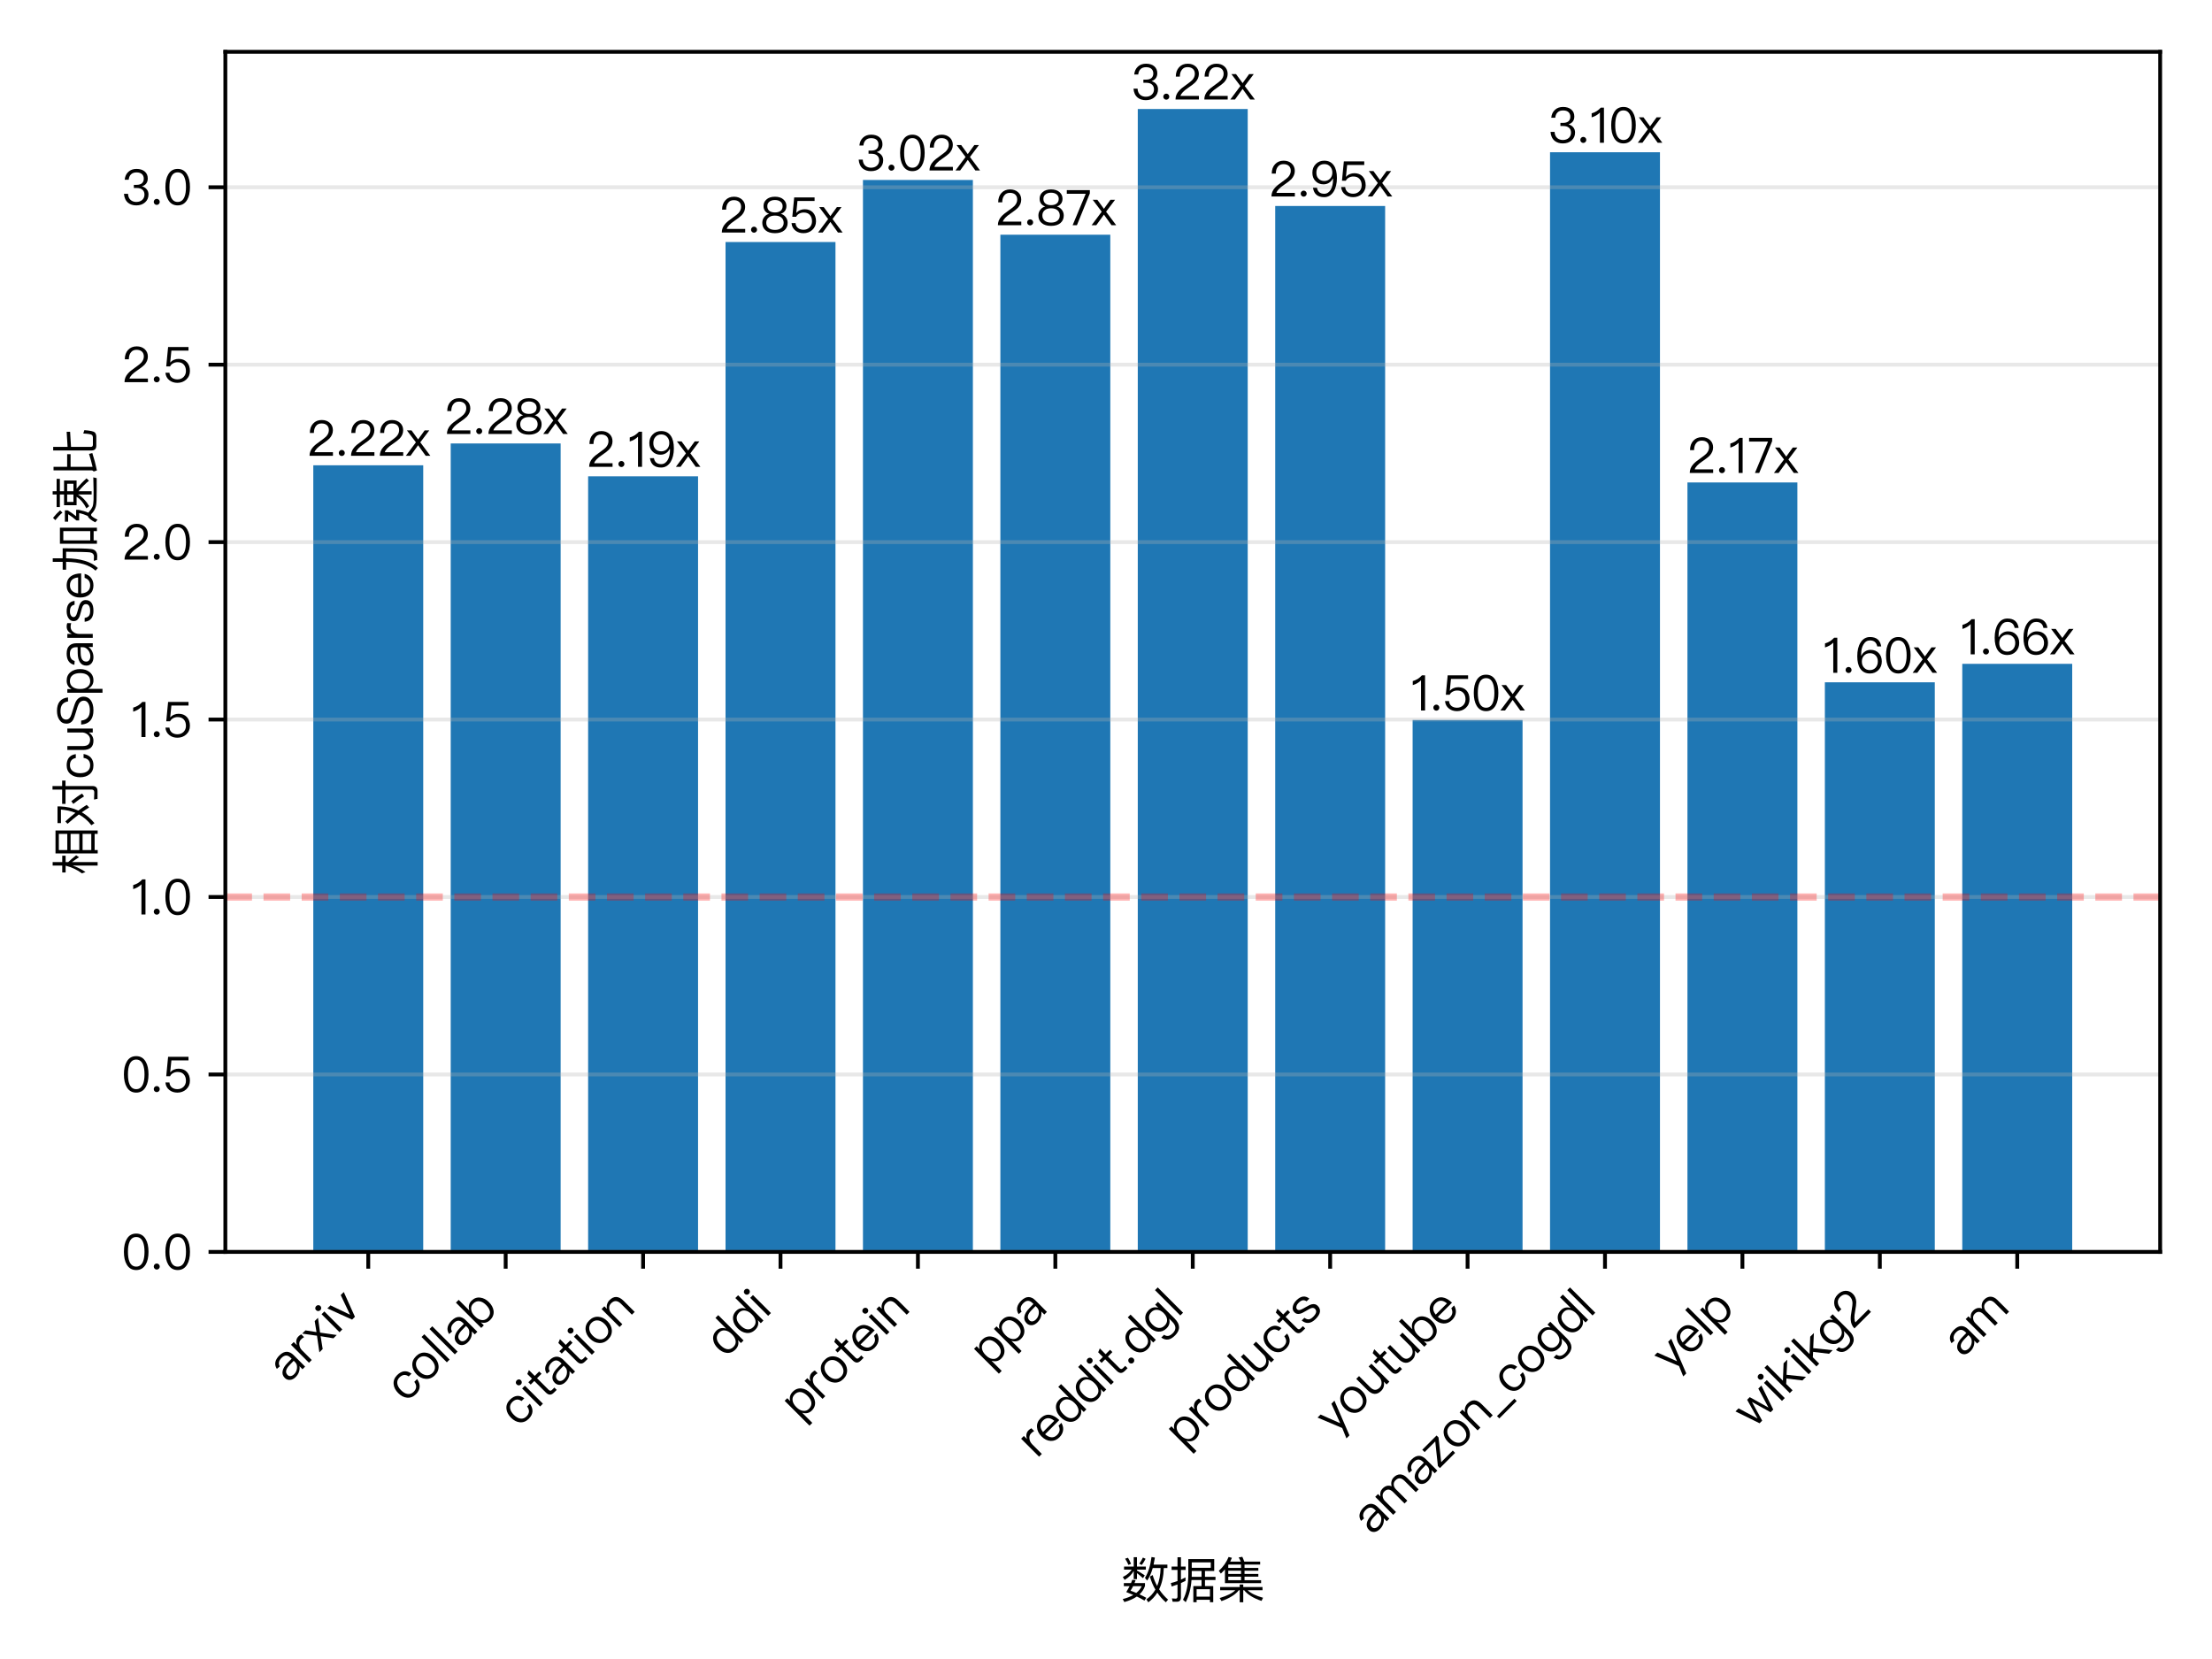 <?xml version="1.0" encoding="utf-8" standalone="no"?>
<!DOCTYPE svg PUBLIC "-//W3C//DTD SVG 1.1//EN"
  "http://www.w3.org/Graphics/SVG/1.1/DTD/svg11.dtd">
<svg xmlns:xlink="http://www.w3.org/1999/xlink" width="460.8pt" height="345.6pt" viewBox="0 0 460.8 345.6" xmlns="http://www.w3.org/2000/svg" version="1.1">
 <defs>
  <style type="text/css">*{stroke-linejoin: round; stroke-linecap: butt}</style>
 </defs>
 <g id="figure_1">
  <g id="patch_1">
   <path d="M 0 345.6 
L 460.8 345.6 
L 460.8 0 
L 0 0 
z
" style="fill: #ffffff"/>
  </g>
  <g id="axes_1">
   <g id="patch_2">
    <path d="M 46.944 260.792 
L 450 260.792 
L 450 10.8 
L 46.944 10.8 
z
" style="fill: #ffffff"/>
   </g>
   <g id="patch_3">
    <path d="M 65.264 260.792 
L 88.165 260.792 
L 88.165 96.93 
L 65.264 96.93 
z
" clip-path="url(#p27901344ba)" style="fill: #1f77b4"/>
   </g>
   <g id="patch_4">
    <path d="M 93.891 260.792 
L 116.792 260.792 
L 116.792 92.379 
L 93.891 92.379 
z
" clip-path="url(#p27901344ba)" style="fill: #1f77b4"/>
   </g>
   <g id="patch_5">
    <path d="M 122.517 260.792 
L 145.418 260.792 
L 145.418 99.231 
L 122.517 99.231 
z
" clip-path="url(#p27901344ba)" style="fill: #1f77b4"/>
   </g>
   <g id="patch_6">
    <path d="M 151.143 260.792 
L 174.044 260.792 
L 174.044 50.414 
L 151.143 50.414 
z
" clip-path="url(#p27901344ba)" style="fill: #1f77b4"/>
   </g>
   <g id="patch_7">
    <path d="M 179.769 260.792 
L 202.67 260.792 
L 202.67 37.489 
L 179.769 37.489 
z
" clip-path="url(#p27901344ba)" style="fill: #1f77b4"/>
   </g>
   <g id="patch_8">
    <path d="M 208.395 260.792 
L 231.296 260.792 
L 231.296 48.891 
L 208.395 48.891 
z
" clip-path="url(#p27901344ba)" style="fill: #1f77b4"/>
   </g>
   <g id="patch_9">
    <path d="M 237.021 260.792 
L 259.922 260.792 
L 259.922 22.704 
L 237.021 22.704 
z
" clip-path="url(#p27901344ba)" style="fill: #1f77b4"/>
   </g>
   <g id="patch_10">
    <path d="M 265.648 260.792 
L 288.548 260.792 
L 288.548 42.908 
L 265.648 42.908 
z
" clip-path="url(#p27901344ba)" style="fill: #1f77b4"/>
   </g>
   <g id="patch_11">
    <path d="M 294.274 260.792 
L 317.175 260.792 
L 317.175 149.983 
L 294.274 149.983 
z
" clip-path="url(#p27901344ba)" style="fill: #1f77b4"/>
   </g>
   <g id="patch_12">
    <path d="M 322.9 260.792 
L 345.801 260.792 
L 345.801 31.714 
L 322.9 31.714 
z
" clip-path="url(#p27901344ba)" style="fill: #1f77b4"/>
   </g>
   <g id="patch_13">
    <path d="M 351.526 260.792 
L 374.427 260.792 
L 374.427 100.506 
L 351.526 100.506 
z
" clip-path="url(#p27901344ba)" style="fill: #1f77b4"/>
   </g>
   <g id="patch_14">
    <path d="M 380.152 260.792 
L 403.053 260.792 
L 403.053 142.139 
L 380.152 142.139 
z
" clip-path="url(#p27901344ba)" style="fill: #1f77b4"/>
   </g>
   <g id="patch_15">
    <path d="M 408.778 260.792 
L 431.679 260.792 
L 431.679 138.285 
L 408.778 138.285 
z
" clip-path="url(#p27901344ba)" style="fill: #1f77b4"/>
   </g>
   <g id="matplotlib.axis_1">
    <g id="xtick_1">
     <g id="line2d_1">
      <defs>
       <path id="m4450bcaecf" d="M 0 0 
L 0 3.5 
" style="stroke: #000000; stroke-width: 0.8"/>
      </defs>
      <g>
       <use xlink:href="#m4450bcaecf" x="76.715" y="260.792" style="stroke: #000000; stroke-width: 0.8"/>
      </g>
     </g>
     <g id="text_1">
      <!-- arxiv -->
      <g transform="translate(59.963 288.291) rotate(-45) scale(0.1 -0.1)">
       <defs>
        <path id="PingFangHK-Regular-61" d="M 1837 3398 
C 1440 3398 1126 3322 883 3168 
C 614 3002 442 2739 371 2394 
L 877 2355 
C 928 2566 1037 2726 1210 2829 
C 1363 2931 1562 2976 1805 2976 
C 2381 2976 2669 2701 2669 2144 
L 2669 1971 
L 1875 1958 
C 1376 1952 992 1856 723 1677 
C 416 1485 269 1203 269 826 
C 269 557 371 333 576 160 
C 774 -6 1037 -90 1370 -90 
C 1677 -90 1952 -19 2195 115 
C 2400 230 2573 378 2701 557 
L 2701 0 
L 3181 0 
L 3181 2125 
C 3181 2509 3078 2810 2886 3027 
C 2656 3277 2310 3398 1837 3398 
z
M 2669 1587 
L 2669 1306 
C 2669 1050 2547 819 2310 621 
C 2067 416 1792 314 1478 314 
C 1274 314 1107 365 979 461 
C 851 563 794 685 794 838 
C 794 1318 1165 1562 1907 1574 
L 2669 1587 
z
" transform="scale(0.016)"/>
        <path id="PingFangHK-Regular-72" d="M 1850 3398 
C 1619 3398 1421 3328 1248 3187 
C 1107 3078 992 2925 902 2733 
L 902 3309 
L 397 3309 
L 397 0 
L 902 0 
L 902 1754 
C 902 2061 986 2323 1165 2541 
C 1338 2771 1555 2880 1811 2880 
C 1971 2880 2138 2861 2304 2810 
L 2304 3322 
C 2182 3373 2029 3398 1850 3398 
z
" transform="scale(0.016)"/>
        <path id="PingFangHK-Regular-78" d="M 173 3309 
L 1344 1754 
L 32 0 
L 640 0 
L 1632 1376 
L 2618 0 
L 3226 0 
L 1914 1754 
L 3085 3309 
L 2483 3309 
L 1632 2131 
L 774 3309 
L 173 3309 
z
" transform="scale(0.016)"/>
        <path id="PingFangHK-Regular-69" d="M 819 4557 
C 710 4557 621 4525 544 4448 
C 467 4384 435 4294 435 4179 
C 435 4070 467 3981 544 3904 
C 621 3834 710 3795 819 3795 
C 928 3795 1018 3834 1094 3904 
C 1171 3981 1210 4070 1210 4179 
C 1210 4294 1171 4384 1094 4448 
C 1018 4525 928 4557 819 4557 
z
M 563 3309 
L 563 0 
L 1075 0 
L 1075 3309 
L 563 3309 
z
" transform="scale(0.016)"/>
        <path id="PingFangHK-Regular-76" d="M 32 3309 
L 1280 0 
L 1798 0 
L 3053 3309 
L 2490 3309 
L 1542 640 
L 595 3309 
L 32 3309 
z
" transform="scale(0.016)"/>
       </defs>
       <use xlink:href="#PingFangHK-Regular-61"/>
       <use xlink:href="#PingFangHK-Regular-72" transform="translate(55.9 0)"/>
       <use xlink:href="#PingFangHK-Regular-78" transform="translate(92.4 0)"/>
       <use xlink:href="#PingFangHK-Regular-69" transform="translate(143.3 0)"/>
       <use xlink:href="#PingFangHK-Regular-76" transform="translate(168.9 0)"/>
      </g>
     </g>
    </g>
    <g id="xtick_2">
     <g id="line2d_2">
      <g>
       <use xlink:href="#m4450bcaecf" x="105.341" y="260.792" style="stroke: #000000; stroke-width: 0.8"/>
      </g>
     </g>
     <g id="text_2">
      <!-- collab -->
      <g transform="translate(84.51 292.37) rotate(-45) scale(0.1 -0.1)">
       <defs>
        <path id="PingFangHK-Regular-63" d="M 1824 3398 
C 1331 3398 941 3226 659 2874 
C 397 2554 269 2144 269 1638 
C 269 1133 397 723 659 410 
C 934 77 1318 -90 1818 -90 
C 2227 -90 2554 19 2803 230 
C 3059 448 3219 774 3296 1197 
L 2784 1197 
C 2707 627 2381 339 1818 339 
C 1485 339 1229 461 1056 691 
C 877 922 794 1242 794 1645 
C 794 2048 883 2368 1062 2605 
C 1248 2848 1504 2970 1824 2970 
C 2086 2970 2298 2912 2464 2784 
C 2624 2656 2726 2464 2771 2208 
L 3277 2208 
C 3219 2611 3066 2912 2810 3110 
C 2560 3302 2234 3398 1824 3398 
z
" transform="scale(0.016)"/>
        <path id="PingFangHK-Regular-6f" d="M 1875 3398 
C 1376 3398 986 3232 691 2886 
C 410 2560 269 2150 269 1651 
C 269 1158 410 749 691 429 
C 986 83 1376 -90 1875 -90 
C 2368 -90 2765 83 3066 429 
C 3341 749 3482 1158 3482 1651 
C 3482 2150 3341 2560 3059 2886 
C 2765 3232 2368 3398 1875 3398 
z
M 1875 2970 
C 2221 2970 2496 2835 2701 2566 
C 2874 2323 2963 2022 2963 1651 
C 2963 1293 2874 986 2701 742 
C 2496 474 2221 339 1875 339 
C 1523 339 1248 474 1056 742 
C 877 986 794 1286 794 1651 
C 794 2022 877 2323 1056 2566 
C 1248 2835 1523 2970 1875 2970 
z
" transform="scale(0.016)"/>
        <path id="PingFangHK-Regular-6c" d="M 499 4659 
L 499 0 
L 1005 0 
L 1005 4659 
L 499 4659 
z
" transform="scale(0.016)"/>
        <path id="PingFangHK-Regular-62" d="M 397 4659 
L 397 0 
L 877 0 
L 877 544 
C 1101 122 1466 -90 1978 -90 
C 2458 -90 2835 90 3110 435 
C 3354 755 3482 1165 3482 1664 
C 3482 2150 3354 2547 3110 2867 
C 2842 3226 2470 3398 2003 3398 
C 1530 3398 1165 3168 909 2701 
L 909 4659 
L 397 4659 
z
M 1894 2976 
C 2253 2976 2522 2848 2707 2592 
C 2874 2368 2957 2061 2957 1664 
C 2957 1267 2874 954 2720 723 
C 2541 467 2272 333 1914 333 
C 1581 333 1318 461 1139 717 
C 973 947 890 1248 890 1619 
L 890 1683 
C 890 2067 979 2381 1171 2618 
C 1350 2861 1594 2976 1894 2976 
z
" transform="scale(0.016)"/>
       </defs>
       <use xlink:href="#PingFangHK-Regular-63"/>
       <use xlink:href="#PingFangHK-Regular-6f" transform="translate(54.7 0)"/>
       <use xlink:href="#PingFangHK-Regular-6c" transform="translate(113.3 0)"/>
       <use xlink:href="#PingFangHK-Regular-6c" transform="translate(136.8 0)"/>
       <use xlink:href="#PingFangHK-Regular-61" transform="translate(160.3 0)"/>
       <use xlink:href="#PingFangHK-Regular-62" transform="translate(216.2 0)"/>
      </g>
     </g>
    </g>
    <g id="xtick_3">
     <g id="line2d_3">
      <g>
       <use xlink:href="#m4450bcaecf" x="133.967" y="260.792" style="stroke: #000000; stroke-width: 0.8"/>
      </g>
     </g>
     <g id="text_3">
      <!-- citation -->
      <g transform="translate(108.01 297.497) rotate(-45) scale(0.1 -0.1)">
       <defs>
        <path id="PingFangHK-Regular-74" d="M 1280 4378 
L 774 4166 
L 774 3309 
L 109 3309 
L 109 2880 
L 774 2880 
L 774 774 
C 774 525 826 339 934 211 
C 1050 70 1248 0 1517 0 
L 2016 0 
L 2016 429 
L 1594 429 
C 1478 429 1395 461 1350 512 
C 1299 563 1280 653 1280 774 
L 1280 2880 
L 2099 2880 
L 2099 3309 
L 1280 3309 
L 1280 4378 
z
" transform="scale(0.016)"/>
        <path id="PingFangHK-Regular-6e" d="M 1946 3398 
C 1728 3398 1530 3347 1350 3245 
C 1171 3149 1024 3008 909 2822 
L 909 3309 
L 397 3309 
L 397 0 
L 909 0 
L 909 1997 
C 928 2298 1024 2534 1203 2714 
C 1370 2880 1568 2963 1798 2963 
C 2374 2963 2669 2643 2669 1997 
L 2669 0 
L 3181 0 
L 3181 2035 
C 3181 2944 2765 3398 1946 3398 
z
" transform="scale(0.016)"/>
       </defs>
       <use xlink:href="#PingFangHK-Regular-63"/>
       <use xlink:href="#PingFangHK-Regular-69" transform="translate(54.7 0)"/>
       <use xlink:href="#PingFangHK-Regular-74" transform="translate(80.3 0)"/>
       <use xlink:href="#PingFangHK-Regular-61" transform="translate(115.8 0)"/>
       <use xlink:href="#PingFangHK-Regular-74" transform="translate(171.7 0)"/>
       <use xlink:href="#PingFangHK-Regular-69" transform="translate(207.2 0)"/>
       <use xlink:href="#PingFangHK-Regular-6f" transform="translate(232.8 0)"/>
       <use xlink:href="#PingFangHK-Regular-6e" transform="translate(291.4 0)"/>
      </g>
     </g>
    </g>
    <g id="xtick_4">
     <g id="line2d_4">
      <g>
       <use xlink:href="#m4450bcaecf" x="162.593" y="260.792" style="stroke: #000000; stroke-width: 0.8"/>
      </g>
     </g>
     <g id="text_4">
      <!-- ddi -->
      <g transform="translate(151.097 283.035) rotate(-45) scale(0.1 -0.1)">
       <defs>
        <path id="PingFangHK-Regular-64" d="M 2842 4659 
L 2842 2701 
C 2586 3168 2221 3398 1747 3398 
C 1274 3398 909 3226 640 2867 
C 390 2547 269 2150 269 1664 
C 269 1165 390 755 640 435 
C 909 90 1286 -90 1773 -90 
C 2272 -90 2643 122 2874 544 
L 2874 0 
L 3354 0 
L 3354 4659 
L 2842 4659 
z
M 1856 2976 
C 2150 2976 2394 2861 2579 2618 
C 2758 2381 2854 2067 2854 1683 
L 2854 1619 
C 2854 1248 2771 947 2611 717 
C 2426 461 2170 333 1837 333 
C 1478 333 1210 467 1030 723 
C 870 954 794 1267 794 1664 
C 794 2061 870 2368 1037 2592 
C 1216 2848 1491 2976 1856 2976 
z
" transform="scale(0.016)"/>
       </defs>
       <use xlink:href="#PingFangHK-Regular-64"/>
       <use xlink:href="#PingFangHK-Regular-64" transform="translate(58.6 0)"/>
       <use xlink:href="#PingFangHK-Regular-69" transform="translate(117.2 0)"/>
      </g>
     </g>
    </g>
    <g id="xtick_5">
     <g id="line2d_5">
      <g>
       <use xlink:href="#m4450bcaecf" x="191.22" y="260.792" style="stroke: #000000; stroke-width: 0.8"/>
      </g>
     </g>
     <g id="text_5">
      <!-- protein -->
      <g transform="translate(166.755 296.004) rotate(-45) scale(0.1 -0.1)">
       <defs>
        <path id="PingFangHK-Regular-70" d="M 1978 3398 
C 1478 3398 1114 3187 877 2765 
L 877 3309 
L 397 3309 
L 397 -1267 
L 909 -1267 
L 909 602 
C 1165 141 1530 -90 2003 -90 
C 2477 -90 2842 90 3110 435 
C 3354 755 3482 1158 3482 1645 
C 3482 2144 3354 2547 3104 2867 
C 2829 3226 2451 3398 1978 3398 
z
M 1914 2976 
C 2266 2976 2534 2848 2720 2579 
C 2874 2349 2957 2035 2957 1645 
C 2957 1248 2874 934 2707 704 
C 2522 461 2253 333 1894 333 
C 1587 333 1350 454 1171 685 
C 979 922 890 1229 890 1613 
L 890 1677 
C 890 2048 973 2355 1139 2586 
C 1318 2848 1581 2976 1914 2976 
z
" transform="scale(0.016)"/>
        <path id="PingFangHK-Regular-65" d="M 1760 3398 
C 1280 3398 902 3226 621 2880 
C 339 2554 205 2144 205 1658 
C 205 1120 346 698 640 378 
C 922 70 1306 -90 1779 -90 
C 2208 -90 2560 38 2835 282 
C 3059 486 3206 742 3283 1062 
L 2771 1062 
C 2688 832 2579 659 2438 544 
C 2272 410 2048 339 1779 339 
C 1466 339 1216 442 1037 646 
C 858 851 762 1139 736 1510 
L 3347 1510 
C 3334 2086 3206 2541 2963 2861 
C 2694 3219 2291 3398 1760 3398 
z
M 1773 2970 
C 2400 2970 2752 2618 2816 1907 
L 749 1907 
C 781 2234 883 2490 1062 2682 
C 1242 2874 1478 2970 1773 2970 
z
" transform="scale(0.016)"/>
       </defs>
       <use xlink:href="#PingFangHK-Regular-70"/>
       <use xlink:href="#PingFangHK-Regular-72" transform="translate(58.6 0)"/>
       <use xlink:href="#PingFangHK-Regular-6f" transform="translate(95.1 0)"/>
       <use xlink:href="#PingFangHK-Regular-74" transform="translate(153.7 0)"/>
       <use xlink:href="#PingFangHK-Regular-65" transform="translate(189.2 0)"/>
       <use xlink:href="#PingFangHK-Regular-69" transform="translate(244.7 0)"/>
       <use xlink:href="#PingFangHK-Regular-6e" transform="translate(270.3 0)"/>
      </g>
     </g>
    </g>
    <g id="xtick_6">
     <g id="line2d_6">
      <g>
       <use xlink:href="#m4450bcaecf" x="219.846" y="260.792" style="stroke: #000000; stroke-width: 0.8"/>
      </g>
     </g>
     <g id="text_6">
      <!-- ppa -->
      <g transform="translate(206.206 285.179) rotate(-45) scale(0.1 -0.1)">
       <use xlink:href="#PingFangHK-Regular-70"/>
       <use xlink:href="#PingFangHK-Regular-70" transform="translate(58.6 0)"/>
       <use xlink:href="#PingFangHK-Regular-61" transform="translate(117.2 0)"/>
      </g>
     </g>
    </g>
    <g id="xtick_7">
     <g id="line2d_7">
      <g>
       <use xlink:href="#m4450bcaecf" x="248.472" y="260.792" style="stroke: #000000; stroke-width: 0.8"/>
      </g>
     </g>
     <g id="text_7">
      <!-- reddit.dgl -->
      <g transform="translate(216.01 303.902) rotate(-45) scale(0.1 -0.1)">
       <defs>
        <path id="PingFangHK-Regular-2e" d="M 845 762 
C 730 762 640 723 570 646 
C 493 570 454 480 454 365 
C 454 256 493 166 570 90 
C 640 13 730 -26 845 -26 
C 947 -26 1043 13 1120 90 
C 1197 166 1235 256 1235 365 
C 1235 480 1197 570 1120 646 
C 1043 723 947 762 845 762 
z
" transform="scale(0.016)"/>
        <path id="PingFangHK-Regular-67" d="M 1760 3398 
C 1299 3398 934 3238 666 2912 
C 397 2605 269 2214 269 1728 
C 269 1248 397 858 666 550 
C 934 237 1299 77 1760 77 
C 2259 77 2630 301 2874 742 
L 2874 160 
C 2874 -570 2541 -941 1875 -941 
C 1574 -941 1350 -883 1203 -774 
C 1056 -672 960 -506 922 -282 
L 410 -282 
C 467 -640 614 -909 851 -1088 
C 1082 -1267 1427 -1357 1875 -1357 
C 2880 -1357 3386 -826 3386 230 
L 3386 3309 
L 2874 3309 
L 2874 2739 
C 2630 3181 2259 3398 1760 3398 
z
M 1837 2976 
C 2163 2976 2419 2861 2611 2618 
C 2790 2400 2880 2099 2880 1728 
C 2880 1370 2790 1075 2611 851 
C 2419 621 2163 506 1830 506 
C 1472 506 1210 634 1030 877 
C 870 1094 794 1382 794 1728 
C 794 2099 883 2400 1062 2618 
C 1248 2861 1504 2976 1837 2976 
z
" transform="scale(0.016)"/>
       </defs>
       <use xlink:href="#PingFangHK-Regular-72"/>
       <use xlink:href="#PingFangHK-Regular-65" transform="translate(36.5 0)"/>
       <use xlink:href="#PingFangHK-Regular-64" transform="translate(92 0)"/>
       <use xlink:href="#PingFangHK-Regular-64" transform="translate(150.6 0)"/>
       <use xlink:href="#PingFangHK-Regular-69" transform="translate(209.2 0)"/>
       <use xlink:href="#PingFangHK-Regular-74" transform="translate(234.8 0)"/>
       <use xlink:href="#PingFangHK-Regular-2e" transform="translate(270.3 0)"/>
       <use xlink:href="#PingFangHK-Regular-64" transform="translate(296.7 0)"/>
       <use xlink:href="#PingFangHK-Regular-67" transform="translate(355.3 0)"/>
       <use xlink:href="#PingFangHK-Regular-6c" transform="translate(414.4 0)"/>
      </g>
     </g>
    </g>
    <g id="xtick_8">
     <g id="line2d_8">
      <g>
       <use xlink:href="#m4450bcaecf" x="277.098" y="260.792" style="stroke: #000000; stroke-width: 0.8"/>
      </g>
     </g>
     <g id="text_8">
      <!-- products -->
      <g transform="translate(246.779 301.859) rotate(-45) scale(0.1 -0.1)">
       <defs>
        <path id="PingFangHK-Regular-75" d="M 397 3309 
L 397 1261 
C 397 365 794 -90 1600 -90 
C 2048 -90 2406 115 2675 512 
L 2675 0 
L 3187 0 
L 3187 3309 
L 2675 3309 
L 2675 1293 
C 2637 1011 2528 781 2349 602 
C 2176 435 1978 346 1760 346 
C 1459 346 1242 429 1107 582 
C 973 736 909 973 909 1286 
L 909 3309 
L 397 3309 
z
" transform="scale(0.016)"/>
        <path id="PingFangHK-Regular-73" d="M 1568 3398 
C 1197 3398 890 3315 659 3149 
C 410 2982 288 2765 288 2483 
C 288 2202 410 1990 666 1837 
C 819 1734 1094 1638 1485 1542 
C 1843 1453 2080 1382 2189 1331 
C 2394 1229 2502 1088 2502 902 
C 2502 531 2202 339 1613 339 
C 1331 339 1120 390 979 493 
C 838 608 742 794 704 1056 
L 205 1056 
C 282 294 755 -90 1626 -90 
C 2560 -90 3027 256 3027 934 
C 3027 1222 2893 1446 2630 1613 
C 2458 1722 2176 1824 1779 1920 
C 1446 2010 1216 2080 1094 2138 
C 902 2234 813 2355 813 2496 
C 813 2643 883 2758 1024 2842 
C 1152 2931 1331 2970 1562 2970 
C 1824 2970 2029 2918 2170 2816 
C 2298 2726 2381 2573 2426 2368 
L 2925 2368 
C 2835 3059 2387 3398 1568 3398 
z
" transform="scale(0.016)"/>
       </defs>
       <use xlink:href="#PingFangHK-Regular-70"/>
       <use xlink:href="#PingFangHK-Regular-72" transform="translate(58.6 0)"/>
       <use xlink:href="#PingFangHK-Regular-6f" transform="translate(95.1 0)"/>
       <use xlink:href="#PingFangHK-Regular-64" transform="translate(153.7 0)"/>
       <use xlink:href="#PingFangHK-Regular-75" transform="translate(212.3 0)"/>
       <use xlink:href="#PingFangHK-Regular-63" transform="translate(268.3 0)"/>
       <use xlink:href="#PingFangHK-Regular-74" transform="translate(323 0)"/>
       <use xlink:href="#PingFangHK-Regular-73" transform="translate(358.5 0)"/>
      </g>
     </g>
    </g>
    <g id="xtick_9">
     <g id="line2d_9">
      <g>
       <use xlink:href="#m4450bcaecf" x="305.724" y="260.792" style="stroke: #000000; stroke-width: 0.8"/>
      </g>
     </g>
     <g id="text_9">
      <!-- youtube -->
      <g transform="translate(278.177 299.087) rotate(-45) scale(0.1 -0.1)">
       <defs>
        <path id="PingFangHK-Regular-79" d="M 32 3309 
L 1344 77 
L 774 -1267 
L 1331 -1267 
L 3142 3309 
L 2579 3309 
L 1600 698 
L 589 3309 
L 32 3309 
z
" transform="scale(0.016)"/>
       </defs>
       <use xlink:href="#PingFangHK-Regular-79"/>
       <use xlink:href="#PingFangHK-Regular-6f" transform="translate(49.6 0)"/>
       <use xlink:href="#PingFangHK-Regular-75" transform="translate(108.2 0)"/>
       <use xlink:href="#PingFangHK-Regular-74" transform="translate(164.2 0)"/>
       <use xlink:href="#PingFangHK-Regular-75" transform="translate(199.7 0)"/>
       <use xlink:href="#PingFangHK-Regular-62" transform="translate(255.7 0)"/>
       <use xlink:href="#PingFangHK-Regular-65" transform="translate(314.3 0)"/>
      </g>
     </g>
    </g>
    <g id="xtick_10">
     <g id="line2d_10">
      <g>
       <use xlink:href="#m4450bcaecf" x="334.35" y="260.792" style="stroke: #000000; stroke-width: 0.8"/>
      </g>
     </g>
     <g id="text_10">
      <!-- amazon_cogdl -->
      <g transform="translate(285.828 319.962) rotate(-45) scale(0.1 -0.1)">
       <defs>
        <path id="PingFangHK-Regular-6d" d="M 1843 3398 
C 1472 3398 1158 3226 909 2867 
L 909 3309 
L 397 3309 
L 397 0 
L 909 0 
L 909 2016 
C 909 2278 986 2502 1139 2682 
C 1293 2874 1485 2963 1722 2963 
C 2227 2963 2483 2675 2483 2086 
L 2483 0 
L 2995 0 
L 2995 2074 
C 2995 2342 3066 2554 3219 2720 
C 3360 2886 3546 2963 3763 2963 
C 4045 2963 4250 2893 4378 2739 
C 4499 2598 4563 2381 4563 2086 
L 4563 0 
L 5075 0 
L 5075 2170 
C 5075 2547 4966 2848 4762 3072 
C 4544 3290 4269 3398 3923 3398 
C 3693 3398 3501 3347 3341 3245 
C 3162 3149 3008 2989 2880 2771 
C 2694 3194 2349 3398 1843 3398 
z
" transform="scale(0.016)"/>
        <path id="PingFangHK-Regular-7a" d="M 224 3309 
L 224 2880 
L 2182 2880 
L 160 371 
L 160 0 
L 2957 0 
L 2957 429 
L 826 429 
L 2854 2950 
L 2854 3309 
L 224 3309 
z
" transform="scale(0.016)"/>
        <path id="PingFangHK-Regular-5f" d="M 0 -467 
L 0 -896 
L 3200 -896 
L 3200 -467 
L 0 -467 
z
" transform="scale(0.016)"/>
       </defs>
       <use xlink:href="#PingFangHK-Regular-61"/>
       <use xlink:href="#PingFangHK-Regular-6d" transform="translate(55.9 0)"/>
       <use xlink:href="#PingFangHK-Regular-61" transform="translate(141.4 0)"/>
       <use xlink:href="#PingFangHK-Regular-7a" transform="translate(197.3 0)"/>
       <use xlink:href="#PingFangHK-Regular-6f" transform="translate(246 0)"/>
       <use xlink:href="#PingFangHK-Regular-6e" transform="translate(304.6 0)"/>
       <use xlink:href="#PingFangHK-Regular-5f" transform="translate(360.5 0)"/>
       <use xlink:href="#PingFangHK-Regular-63" transform="translate(410.5 0)"/>
       <use xlink:href="#PingFangHK-Regular-6f" transform="translate(465.2 0)"/>
       <use xlink:href="#PingFangHK-Regular-67" transform="translate(523.8 0)"/>
       <use xlink:href="#PingFangHK-Regular-64" transform="translate(582.9 0)"/>
       <use xlink:href="#PingFangHK-Regular-6c" transform="translate(641.5 0)"/>
      </g>
     </g>
    </g>
    <g id="xtick_11">
     <g id="line2d_11">
      <g>
       <use xlink:href="#m4450bcaecf" x="362.976" y="260.792" style="stroke: #000000; stroke-width: 0.8"/>
      </g>
     </g>
     <g id="text_11">
      <!-- yelp -->
      <g transform="translate(348.34 286.175) rotate(-45) scale(0.1 -0.1)">
       <use xlink:href="#PingFangHK-Regular-79"/>
       <use xlink:href="#PingFangHK-Regular-65" transform="translate(49.6 0)"/>
       <use xlink:href="#PingFangHK-Regular-6c" transform="translate(105.1 0)"/>
       <use xlink:href="#PingFangHK-Regular-70" transform="translate(128.6 0)"/>
      </g>
     </g>
    </g>
    <g id="xtick_12">
     <g id="line2d_12">
      <g>
       <use xlink:href="#m4450bcaecf" x="391.603" y="260.792" style="stroke: #000000; stroke-width: 0.8"/>
      </g>
     </g>
     <g id="text_12">
      <!-- wikikg2 -->
      <g transform="translate(365.242 297.801) rotate(-45) scale(0.1 -0.1)">
       <defs>
        <path id="PingFangHK-Regular-77" d="M 32 3309 
L 1158 0 
L 1638 0 
L 2419 2662 
L 3187 0 
L 3674 0 
L 4800 3309 
L 4237 3309 
L 3424 627 
L 2656 3309 
L 2176 3309 
L 1408 627 
L 595 3309 
L 32 3309 
z
" transform="scale(0.016)"/>
        <path id="PingFangHK-Regular-6b" d="M 397 4659 
L 397 0 
L 909 0 
L 909 1171 
L 1434 1645 
L 2726 0 
L 3386 0 
L 1786 1978 
L 3245 3309 
L 2566 3309 
L 909 1773 
L 909 4659 
L 397 4659 
z
" transform="scale(0.016)"/>
        <path id="PingFangHK-Regular-32" d="M 1984 4659 
C 1523 4659 1146 4506 864 4198 
C 582 3898 435 3488 435 2976 
L 960 2976 
C 966 3379 1062 3686 1242 3891 
C 1408 4109 1651 4211 1965 4211 
C 2259 4211 2496 4134 2662 3981 
C 2829 3827 2912 3616 2912 3334 
C 2912 3040 2790 2765 2560 2515 
C 2438 2387 2202 2202 1843 1946 
C 1357 1613 1030 1338 851 1133 
C 544 794 397 416 397 0 
L 3443 0 
L 3443 467 
L 1043 467 
C 1126 774 1459 1126 2042 1517 
C 2515 1837 2829 2086 2989 2253 
C 3283 2573 3437 2931 3437 3328 
C 3437 3725 3296 4051 3027 4294 
C 2752 4538 2406 4659 1984 4659 
z
" transform="scale(0.016)"/>
       </defs>
       <use xlink:href="#PingFangHK-Regular-77"/>
       <use xlink:href="#PingFangHK-Regular-69" transform="translate(75.5 0)"/>
       <use xlink:href="#PingFangHK-Regular-6b" transform="translate(101.1 0)"/>
       <use xlink:href="#PingFangHK-Regular-69" transform="translate(154 0)"/>
       <use xlink:href="#PingFangHK-Regular-6b" transform="translate(179.6 0)"/>
       <use xlink:href="#PingFangHK-Regular-67" transform="translate(232.5 0)"/>
       <use xlink:href="#PingFangHK-Regular-32" transform="translate(291.6 0)"/>
      </g>
     </g>
    </g>
    <g id="xtick_13">
     <g id="line2d_13">
      <g>
       <use xlink:href="#m4450bcaecf" x="420.229" y="260.792" style="stroke: #000000; stroke-width: 0.8"/>
      </g>
     </g>
     <g id="text_13">
      <!-- am -->
      <g transform="translate(408.83 282.938) rotate(-45) scale(0.1 -0.1)">
       <use xlink:href="#PingFangHK-Regular-61"/>
       <use xlink:href="#PingFangHK-Regular-6d" transform="translate(55.9 0)"/>
      </g>
     </g>
    </g>
    <g id="text_14">
     <!-- 数据集 -->
     <g transform="translate(233.472 332.741) scale(0.1 -0.1)">
      <defs>
       <path id="PingFangHK-Regular-6570" d="M 4166 3808 
L 5190 3808 
C 5165 2906 5018 2125 4742 1466 
C 4499 1901 4307 2381 4154 2893 
L 3795 2688 
C 3974 2074 4211 1510 4512 998 
C 4218 486 3827 64 3341 -269 
L 3584 -659 
C 4058 -314 4448 102 4762 602 
C 5069 141 5440 -275 5869 -653 
L 6163 -307 
C 5715 83 5325 531 4998 1037 
C 5370 1805 5574 2726 5606 3808 
L 6074 3808 
L 6074 4250 
L 4275 4250 
C 4339 4531 4397 4838 4448 5165 
L 4006 5242 
C 3859 4102 3578 3194 3155 2528 
L 3437 2176 
C 3738 2611 3981 3155 4166 3808 
z
M 1504 2278 
C 1453 2144 1402 2003 1338 1850 
L 403 1850 
L 403 1446 
L 1152 1446 
C 1024 1203 883 947 717 678 
C 1043 550 1350 429 1638 301 
C 1261 83 800 -96 256 -237 
L 474 -621 
C 1126 -442 1664 -198 2093 96 
C 2470 -83 2803 -256 3085 -429 
L 3328 -70 
C 3040 90 2746 237 2445 378 
C 2778 685 3014 1050 3155 1472 
L 3155 1850 
L 1792 1850 
C 1843 1978 1888 2099 1933 2227 
L 1504 2278 
z
M 2022 563 
C 1779 672 1530 768 1274 858 
C 1395 1043 1510 1242 1613 1446 
L 2733 1446 
C 2579 1114 2342 819 2022 563 
z
M 941 5146 
L 570 5024 
C 723 4787 870 4518 1005 4211 
L 1338 4358 
C 1222 4640 1094 4902 941 5146 
z
M 2886 5171 
C 2765 4909 2605 4640 2413 4371 
L 2739 4205 
C 2938 4467 3104 4736 3232 5011 
L 2886 5171 
z
M 429 4000 
L 429 3597 
L 1421 3597 
C 1203 3238 819 2918 269 2637 
L 506 2259 
C 1056 2592 1446 2982 1690 3430 
L 1690 2362 
L 2112 2362 
L 2112 3142 
C 2330 2982 2592 2765 2893 2490 
L 3130 2848 
C 2790 3085 2451 3296 2112 3482 
L 2112 3597 
L 3270 3597 
L 3270 4000 
L 2112 4000 
L 2112 5222 
L 1690 5222 
L 1690 4000 
L 429 4000 
z
" transform="scale(0.016)"/>
       <path id="PingFangHK-Regular-636e" d="M 1050 -582 
C 1408 -582 1587 -390 1587 -19 
L 1587 1850 
C 1786 1939 1984 2029 2182 2131 
L 2182 2586 
C 1990 2483 1792 2387 1587 2298 
L 1587 3558 
L 2202 3558 
L 2202 4000 
L 1587 4000 
L 1587 5210 
L 1139 5210 
L 1139 4000 
L 371 4000 
L 371 3558 
L 1139 3558 
L 1139 2112 
C 858 2010 563 1920 269 1850 
L 384 1402 
C 634 1478 883 1568 1139 1664 
L 1139 96 
C 1139 -83 1056 -179 896 -179 
C 742 -179 576 -166 410 -147 
L 506 -582 
L 1050 -582 
z
M 2963 2246 
L 4269 2246 
L 4269 1459 
L 3200 1459 
L 3200 -640 
L 3629 -640 
L 3629 -326 
L 5363 -326 
L 5363 -640 
L 5792 -640 
L 5792 1459 
L 4717 1459 
L 4717 2246 
L 6086 2246 
L 6086 2662 
L 4717 2662 
L 4717 3418 
L 5920 3418 
L 5920 4973 
L 2547 4973 
L 2547 2970 
C 2541 1626 2310 525 1856 -320 
L 2214 -640 
C 2637 192 2886 1152 2963 2246 
z
M 4269 3418 
L 4269 2662 
L 2989 2662 
C 2989 2765 2995 2867 2995 2970 
L 2995 3418 
L 4269 3418 
z
M 3629 83 
L 3629 1050 
L 5363 1050 
L 5363 83 
L 3629 83 
z
M 5472 4544 
L 5472 3834 
L 2995 3834 
L 2995 4544 
L 5472 4544 
z
" transform="scale(0.016)"/>
       <path id="PingFangHK-Regular-96c6" d="M 2413 915 
C 2042 538 1363 198 378 -102 
L 621 -499 
C 1715 -102 2464 371 2867 915 
L 2989 915 
L 2989 -646 
L 3450 -646 
L 3450 915 
L 3571 915 
C 4019 346 4768 -115 5830 -474 
L 6029 -64 
C 5126 179 4454 506 4019 915 
L 5958 915 
L 5958 1331 
L 3450 1331 
L 3450 1664 
L 2989 1664 
L 2989 1331 
L 442 1331 
L 442 915 
L 2413 915 
z
M 1069 3635 
L 1069 1837 
L 5773 1837 
L 5773 2227 
L 3616 2227 
L 3616 2682 
L 5414 2682 
L 5414 3040 
L 3616 3040 
L 3616 3462 
L 5414 3462 
L 5414 3821 
L 3616 3821 
L 3616 4256 
L 5651 4256 
L 5651 4640 
L 3584 4640 
C 3501 4870 3418 5082 3328 5267 
L 2854 5190 
C 2957 5024 3046 4838 3136 4640 
L 1754 4640 
C 1830 4800 1907 4966 1971 5139 
L 1542 5248 
C 1261 4557 838 3955 269 3443 
L 531 3085 
C 723 3264 902 3443 1069 3635 
z
M 3162 2227 
L 1498 2227 
L 1498 2682 
L 3162 2682 
L 3162 2227 
z
M 3162 3040 
L 1498 3040 
L 1498 3462 
L 3162 3462 
L 3162 3040 
z
M 3162 3821 
L 1498 3821 
L 1498 4205 
L 1530 4256 
L 3162 4256 
L 3162 3821 
z
" transform="scale(0.016)"/>
      </defs>
      <use xlink:href="#PingFangHK-Regular-6570"/>
      <use xlink:href="#PingFangHK-Regular-636e" transform="translate(100 0)"/>
      <use xlink:href="#PingFangHK-Regular-96c6" transform="translate(200 0)"/>
     </g>
    </g>
   </g>
   <g id="matplotlib.axis_2">
    <g id="ytick_1">
     <g id="line2d_14">
      <path d="M 46.944 260.792 
L 450 260.792 
" clip-path="url(#p27901344ba)" style="fill: none; stroke: #b0b0b0; stroke-opacity: 0.3; stroke-width: 0.8; stroke-linecap: square"/>
     </g>
     <g id="line2d_15">
      <defs>
       <path id="m19fccaba10" d="M 0 0 
L -3.5 0 
" style="stroke: #000000; stroke-width: 0.8"/>
      </defs>
      <g>
       <use xlink:href="#m19fccaba10" x="46.944" y="260.792" style="stroke: #000000; stroke-width: 0.8"/>
      </g>
     </g>
     <g id="text_15">
      <!-- 0.0 -->
      <g transform="translate(25.303 264.432) scale(0.1 -0.1)">
       <defs>
        <path id="PingFangHK-Regular-30" d="M 1920 4659 
C 1370 4659 960 4422 685 3936 
C 442 3526 320 2976 320 2285 
C 320 1594 442 1043 685 634 
C 960 154 1370 -90 1920 -90 
C 2464 -90 2874 154 3155 634 
C 3398 1043 3520 1594 3520 2285 
C 3520 2976 3398 3526 3155 3936 
C 2874 4422 2464 4659 1920 4659 
z
M 1920 4211 
C 2330 4211 2624 3994 2803 3552 
C 2931 3245 3002 2822 3002 2285 
C 3002 1754 2931 1331 2803 1018 
C 2624 582 2330 358 1920 358 
C 1510 358 1216 582 1037 1018 
C 909 1331 845 1754 845 2285 
C 845 2822 909 3245 1037 3552 
C 1216 3994 1510 4211 1920 4211 
z
" transform="scale(0.016)"/>
       </defs>
       <use xlink:href="#PingFangHK-Regular-30"/>
       <use xlink:href="#PingFangHK-Regular-2e" transform="translate(60 0)"/>
       <use xlink:href="#PingFangHK-Regular-30" transform="translate(86.4 0)"/>
      </g>
     </g>
    </g>
    <g id="ytick_2">
     <g id="line2d_16">
      <path d="M 46.944 223.827 
L 450 223.827 
" clip-path="url(#p27901344ba)" style="fill: none; stroke: #b0b0b0; stroke-opacity: 0.3; stroke-width: 0.8; stroke-linecap: square"/>
     </g>
     <g id="line2d_17">
      <g>
       <use xlink:href="#m19fccaba10" x="46.944" y="223.827" style="stroke: #000000; stroke-width: 0.8"/>
      </g>
     </g>
     <g id="text_16">
      <!-- 0.5 -->
      <g transform="translate(25.303 227.467) scale(0.1 -0.1)">
       <defs>
        <path id="PingFangHK-Regular-35" d="M 672 4570 
L 429 2048 
L 928 2048 
C 1018 2227 1158 2368 1338 2458 
C 1510 2554 1702 2598 1920 2598 
C 2253 2598 2515 2502 2701 2298 
C 2893 2099 2995 1818 2995 1453 
C 2995 1133 2886 870 2682 666 
C 2470 461 2208 358 1888 358 
C 1606 358 1370 429 1190 563 
C 986 717 870 941 845 1229 
L 326 1229 
C 358 813 531 480 851 237 
C 1133 19 1478 -90 1882 -90 
C 2330 -90 2714 51 3021 326 
C 3347 621 3514 998 3514 1459 
C 3514 1952 3373 2336 3104 2618 
C 2835 2893 2483 3027 2048 3027 
C 1837 3027 1645 2995 1466 2918 
C 1267 2842 1101 2726 973 2573 
L 947 2573 
L 1101 4102 
L 3328 4102 
L 3328 4570 
L 672 4570 
z
" transform="scale(0.016)"/>
       </defs>
       <use xlink:href="#PingFangHK-Regular-30"/>
       <use xlink:href="#PingFangHK-Regular-2e" transform="translate(60 0)"/>
       <use xlink:href="#PingFangHK-Regular-35" transform="translate(86.4 0)"/>
      </g>
     </g>
    </g>
    <g id="ytick_3">
     <g id="line2d_18">
      <path d="M 46.944 186.862 
L 450 186.862 
" clip-path="url(#p27901344ba)" style="fill: none; stroke: #b0b0b0; stroke-opacity: 0.3; stroke-width: 0.8; stroke-linecap: square"/>
     </g>
     <g id="line2d_19">
      <g>
       <use xlink:href="#m19fccaba10" x="46.944" y="186.862" style="stroke: #000000; stroke-width: 0.8"/>
      </g>
     </g>
     <g id="text_17">
      <!-- 1.0 -->
      <g transform="translate(27.294 190.502) scale(0.1 -0.1)">
       <defs>
        <path id="PingFangHK-Regular-31" d="M 1472 4570 
C 1318 4397 1139 4243 922 4102 
C 704 3974 486 3885 282 3827 
L 282 3302 
C 710 3430 1069 3635 1357 3930 
L 1357 0 
L 1882 0 
L 1882 4570 
L 1472 4570 
z
" transform="scale(0.016)"/>
       </defs>
       <use xlink:href="#PingFangHK-Regular-31"/>
       <use xlink:href="#PingFangHK-Regular-2e" transform="translate(40.1 0)"/>
       <use xlink:href="#PingFangHK-Regular-30" transform="translate(66.5 0)"/>
      </g>
     </g>
    </g>
    <g id="ytick_4">
     <g id="line2d_20">
      <path d="M 46.944 149.898 
L 450 149.898 
" clip-path="url(#p27901344ba)" style="fill: none; stroke: #b0b0b0; stroke-opacity: 0.3; stroke-width: 0.8; stroke-linecap: square"/>
     </g>
     <g id="line2d_21">
      <g>
       <use xlink:href="#m19fccaba10" x="46.944" y="149.898" style="stroke: #000000; stroke-width: 0.8"/>
      </g>
     </g>
     <g id="text_18">
      <!-- 1.5 -->
      <g transform="translate(27.294 153.537) scale(0.1 -0.1)">
       <use xlink:href="#PingFangHK-Regular-31"/>
       <use xlink:href="#PingFangHK-Regular-2e" transform="translate(40.1 0)"/>
       <use xlink:href="#PingFangHK-Regular-35" transform="translate(66.5 0)"/>
      </g>
     </g>
    </g>
    <g id="ytick_5">
     <g id="line2d_22">
      <path d="M 46.944 112.933 
L 450 112.933 
" clip-path="url(#p27901344ba)" style="fill: none; stroke: #b0b0b0; stroke-opacity: 0.3; stroke-width: 0.8; stroke-linecap: square"/>
     </g>
     <g id="line2d_23">
      <g>
       <use xlink:href="#m19fccaba10" x="46.944" y="112.933" style="stroke: #000000; stroke-width: 0.8"/>
      </g>
     </g>
     <g id="text_19">
      <!-- 2.0 -->
      <g transform="translate(25.303 116.573) scale(0.1 -0.1)">
       <use xlink:href="#PingFangHK-Regular-32"/>
       <use xlink:href="#PingFangHK-Regular-2e" transform="translate(60 0)"/>
       <use xlink:href="#PingFangHK-Regular-30" transform="translate(86.4 0)"/>
      </g>
     </g>
    </g>
    <g id="ytick_6">
     <g id="line2d_24">
      <path d="M 46.944 75.968 
L 450 75.968 
" clip-path="url(#p27901344ba)" style="fill: none; stroke: #b0b0b0; stroke-opacity: 0.3; stroke-width: 0.8; stroke-linecap: square"/>
     </g>
     <g id="line2d_25">
      <g>
       <use xlink:href="#m19fccaba10" x="46.944" y="75.968" style="stroke: #000000; stroke-width: 0.8"/>
      </g>
     </g>
     <g id="text_20">
      <!-- 2.5 -->
      <g transform="translate(25.303 79.608) scale(0.1 -0.1)">
       <use xlink:href="#PingFangHK-Regular-32"/>
       <use xlink:href="#PingFangHK-Regular-2e" transform="translate(60 0)"/>
       <use xlink:href="#PingFangHK-Regular-35" transform="translate(86.4 0)"/>
      </g>
     </g>
    </g>
    <g id="ytick_7">
     <g id="line2d_26">
      <path d="M 46.944 39.003 
L 450 39.003 
" clip-path="url(#p27901344ba)" style="fill: none; stroke: #b0b0b0; stroke-opacity: 0.3; stroke-width: 0.8; stroke-linecap: square"/>
     </g>
     <g id="line2d_27">
      <g>
       <use xlink:href="#m19fccaba10" x="46.944" y="39.003" style="stroke: #000000; stroke-width: 0.8"/>
      </g>
     </g>
     <g id="text_21">
      <!-- 3.0 -->
      <g transform="translate(25.303 42.643) scale(0.1 -0.1)">
       <defs>
        <path id="PingFangHK-Regular-33" d="M 1965 4659 
C 1530 4659 1178 4538 909 4288 
C 627 4038 461 3693 422 3251 
L 941 3251 
C 973 3558 1075 3795 1254 3962 
C 1427 4128 1664 4205 1971 4205 
C 2266 4205 2502 4134 2669 3981 
C 2822 3840 2906 3642 2906 3386 
C 2906 3130 2822 2931 2662 2790 
C 2502 2656 2272 2586 1965 2586 
L 1613 2586 
L 1613 2176 
L 1984 2176 
C 2304 2176 2547 2106 2726 1952 
C 2906 1798 2995 1587 2995 1312 
C 2995 1043 2899 819 2720 640 
C 2522 454 2259 358 1933 358 
C 1645 358 1408 442 1216 595 
C 992 781 870 1056 858 1414 
L 326 1414 
C 365 902 544 512 870 243 
C 1146 26 1498 -90 1933 -90 
C 2406 -90 2790 45 3085 314 
C 3373 576 3520 915 3520 1331 
C 3520 1600 3443 1824 3290 2003 
C 3149 2182 2944 2310 2675 2394 
C 3174 2560 3424 2906 3424 3418 
C 3424 3802 3290 4102 3027 4326 
C 2758 4550 2400 4659 1965 4659 
z
" transform="scale(0.016)"/>
       </defs>
       <use xlink:href="#PingFangHK-Regular-33"/>
       <use xlink:href="#PingFangHK-Regular-2e" transform="translate(60 0)"/>
       <use xlink:href="#PingFangHK-Regular-30" transform="translate(86.4 0)"/>
      </g>
     </g>
    </g>
    <g id="text_22">
     <!-- 相对cuSparse加速比 -->
     <g transform="translate(19.323 182.341) rotate(-90) scale(0.1 -0.1)">
      <defs>
       <path id="PingFangHK-Regular-76f8" d="M 5837 4851 
L 2848 4851 
L 2848 -646 
L 3290 -646 
L 3290 -243 
L 5389 -243 
L 5389 -640 
L 5837 -640 
L 5837 4851 
z
M 3290 192 
L 3290 1325 
L 5389 1325 
L 5389 192 
L 3290 192 
z
M 3290 1754 
L 3290 2886 
L 5389 2886 
L 5389 1754 
L 3290 1754 
z
M 3290 3315 
L 3290 4416 
L 5389 4416 
L 5389 3315 
L 3290 3315 
z
M 1722 2707 
C 1901 2470 2112 2163 2355 1792 
L 2605 2163 
C 2310 2541 2016 2886 1722 3194 
L 1722 3533 
L 2547 3533 
L 2547 3974 
L 1722 3974 
L 1722 5222 
L 1267 5222 
L 1267 3974 
L 365 3974 
L 365 3533 
L 1254 3533 
C 1050 2733 717 2022 250 1402 
L 429 947 
C 774 1446 1050 1997 1267 2611 
L 1267 -634 
L 1722 -634 
L 1722 2707 
z
" transform="scale(0.016)"/>
       <path id="PingFangHK-Regular-5bf9" d="M 3053 3987 
L 3053 3546 
L 4909 3546 
L 4909 141 
C 4909 -83 4787 -198 4550 -198 
C 4256 -198 3942 -186 3610 -166 
L 3706 -621 
L 4710 -621 
C 5146 -621 5370 -403 5370 26 
L 5370 3546 
L 6080 3546 
L 6080 3987 
L 5370 3987 
L 5370 5242 
L 4909 5242 
L 4909 3987 
L 3053 3987 
z
M 762 3571 
L 454 3283 
C 902 2784 1312 2291 1670 1811 
C 1338 1184 870 640 269 179 
L 538 -224 
C 1126 262 1600 813 1952 1427 
C 2182 1101 2394 781 2586 461 
L 2918 794 
C 2694 1152 2445 1517 2176 1875 
C 2509 2586 2688 3379 2720 4250 
L 2720 4589 
L 550 4589 
L 550 4141 
L 2304 4141 
C 2259 3462 2118 2835 1882 2259 
C 1536 2694 1165 3136 762 3571 
z
M 3398 2790 
L 3046 2534 
C 3443 2042 3770 1574 4026 1133 
L 4390 1389 
C 4160 1798 3827 2266 3398 2790 
z
" transform="scale(0.016)"/>
       <path id="PingFangHK-Regular-53" d="M 1997 4659 
C 1523 4659 1133 4557 832 4352 
C 493 4134 326 3821 326 3424 
C 326 3040 499 2746 851 2541 
C 998 2464 1350 2336 1901 2170 
C 2413 2022 2739 1914 2867 1837 
C 3168 1677 3322 1453 3322 1165 
C 3322 922 3206 730 2976 589 
C 2746 448 2438 378 2067 378 
C 1658 378 1350 467 1139 634 
C 909 819 768 1114 723 1510 
L 205 1510 
C 243 947 442 531 800 256 
C 1107 26 1530 -90 2067 -90 
C 2611 -90 3040 26 3360 250 
C 3680 480 3840 800 3840 1197 
C 3840 1613 3648 1933 3270 2163 
C 3078 2278 2682 2426 2080 2605 
C 1638 2733 1357 2829 1242 2893 
C 979 3034 851 3219 851 3450 
C 851 3712 960 3904 1178 4032 
C 1370 4147 1632 4198 1971 4198 
C 2342 4198 2630 4122 2835 3955 
C 3034 3795 3162 3552 3219 3219 
L 3738 3219 
C 3693 3699 3520 4064 3213 4307 
C 2918 4544 2509 4659 1997 4659 
z
" transform="scale(0.016)"/>
       <path id="PingFangHK-Regular-52a0" d="M 5830 4275 
L 3738 4275 
L 3738 -544 
L 4179 -544 
L 4179 -115 
L 5382 -115 
L 5382 -544 
L 5830 -544 
L 5830 4275 
z
M 4179 326 
L 4179 3834 
L 5382 3834 
L 5382 326 
L 4179 326 
z
M 1382 5210 
L 1382 3917 
L 358 3917 
L 358 3469 
L 1382 3469 
C 1363 1715 979 435 237 -365 
L 576 -666 
C 1395 205 1818 1581 1843 3469 
L 2694 3469 
C 2682 1754 2656 723 2618 390 
C 2566 26 2374 -160 2048 -160 
C 1894 -160 1715 -147 1510 -134 
L 1626 -557 
C 1856 -570 2016 -582 2112 -582 
C 2675 -582 2989 -314 3053 211 
C 3117 685 3149 1920 3149 3917 
L 1843 3917 
L 1843 5210 
L 1382 5210 
z
" transform="scale(0.016)"/>
       <path id="PingFangHK-Regular-901f" d="M 2266 4704 
L 2266 4282 
L 3898 4282 
L 3898 3738 
L 2502 3738 
L 2502 2106 
L 3597 2106 
C 3296 1613 2797 1184 2093 826 
L 2381 461 
C 3066 864 3571 1350 3898 1920 
L 3898 147 
L 4326 147 
L 4326 1850 
C 4896 1376 5350 922 5690 493 
L 6003 806 
C 5632 1235 5178 1670 4640 2106 
L 5722 2106 
L 5722 3738 
L 4326 3738 
L 4326 4282 
L 5939 4282 
L 5939 4704 
L 4326 4704 
L 4326 5222 
L 3898 5222 
L 3898 4704 
L 2266 4704 
z
M 5299 2515 
L 4326 2515 
L 4326 3334 
L 5299 3334 
L 5299 2515 
z
M 3898 2515 
L 2931 2515 
L 2931 3334 
L 3898 3334 
L 3898 2515 
z
M 858 5171 
L 557 4877 
C 966 4550 1293 4243 1536 3949 
L 1837 4250 
C 1568 4557 1242 4864 858 5171 
z
M 358 3629 
L 358 3206 
L 1331 3206 
C 1114 2848 838 2490 518 2125 
L 518 1773 
L 1478 1773 
C 1389 1357 1261 986 1107 653 
C 845 582 570 256 275 -326 
L 614 -627 
C 883 -64 1094 218 1235 218 
C 1293 218 1344 198 1395 154 
C 1613 -64 1862 -230 2131 -333 
C 2362 -429 2701 -480 3142 -493 
C 3526 -506 3955 -512 4442 -512 
L 6029 -512 
L 6131 -70 
C 5414 -96 4832 -109 4384 -109 
C 3930 -109 3526 -102 3174 -102 
C 2803 -90 2509 -45 2304 32 
C 2086 128 1882 269 1677 454 
C 1626 506 1574 544 1523 570 
C 1677 915 1805 1344 1907 1856 
L 1907 2163 
L 1062 2163 
C 1357 2522 1613 2886 1837 3264 
L 1837 3629 
L 358 3629 
z
" transform="scale(0.016)"/>
       <path id="PingFangHK-Regular-6bd4" d="M 1254 2886 
L 2899 2886 
L 2899 3334 
L 1254 3334 
L 1254 5107 
L 794 5107 
L 794 154 
C 794 38 742 -51 640 -115 
L 781 -544 
C 1587 -371 2342 -173 3046 58 
L 2931 486 
C 2374 307 1818 154 1254 26 
L 1254 2886 
z
M 5203 -461 
C 5434 -454 5613 -384 5741 -256 
C 5875 -102 5971 352 6029 1094 
L 5587 1235 
C 5562 582 5491 205 5389 96 
C 5312 19 5210 -19 5088 -19 
L 4128 -19 
C 3936 -19 3846 77 3846 262 
L 3846 2829 
L 5818 2950 
L 5818 3398 
L 3846 3277 
L 3846 5152 
L 3379 5152 
L 3379 179 
C 3379 -243 3584 -461 3994 -461 
L 5203 -461 
z
" transform="scale(0.016)"/>
      </defs>
      <use xlink:href="#PingFangHK-Regular-76f8"/>
      <use xlink:href="#PingFangHK-Regular-5bf9" transform="translate(100 0)"/>
      <use xlink:href="#PingFangHK-Regular-63" transform="translate(200 0)"/>
      <use xlink:href="#PingFangHK-Regular-75" transform="translate(254.7 0)"/>
      <use xlink:href="#PingFangHK-Regular-53" transform="translate(310.7 0)"/>
      <use xlink:href="#PingFangHK-Regular-70" transform="translate(373.9 0)"/>
      <use xlink:href="#PingFangHK-Regular-61" transform="translate(432.5 0)"/>
      <use xlink:href="#PingFangHK-Regular-72" transform="translate(488.4 0)"/>
      <use xlink:href="#PingFangHK-Regular-73" transform="translate(524.9 0)"/>
      <use xlink:href="#PingFangHK-Regular-65" transform="translate(575.4 0)"/>
      <use xlink:href="#PingFangHK-Regular-52a0" transform="translate(630.9 0)"/>
      <use xlink:href="#PingFangHK-Regular-901f" transform="translate(730.9 0)"/>
      <use xlink:href="#PingFangHK-Regular-6bd4" transform="translate(830.9 0)"/>
     </g>
    </g>
   </g>
   <g id="line2d_28">
    <path d="M 46.944 186.862 
L 450 186.862 
" clip-path="url(#p27901344ba)" style="fill: none; stroke-dasharray: 5.55,2.4; stroke-dashoffset: 0; stroke: #ff0000; stroke-opacity: 0.3; stroke-width: 1.5"/>
   </g>
   <g id="patch_16">
    <path d="M 46.944 260.792 
L 46.944 10.8 
" style="fill: none; stroke: #000000; stroke-width: 0.8; stroke-linejoin: miter; stroke-linecap: square"/>
   </g>
   <g id="patch_17">
    <path d="M 450 260.792 
L 450 10.8 
" style="fill: none; stroke: #000000; stroke-width: 0.8; stroke-linejoin: miter; stroke-linecap: square"/>
   </g>
   <g id="patch_18">
    <path d="M 46.944 260.792 
L 450 260.792 
" style="fill: none; stroke: #000000; stroke-width: 0.8; stroke-linejoin: miter; stroke-linecap: square"/>
   </g>
   <g id="patch_19">
    <path d="M 46.944 10.8 
L 450 10.8 
" style="fill: none; stroke: #000000; stroke-width: 0.8; stroke-linejoin: miter; stroke-linecap: square"/>
   </g>
   <g id="text_23">
    <!-- 2.22x -->
    <g transform="translate(63.849 94.951) scale(0.1 -0.1)">
     <use xlink:href="#PingFangHK-Regular-32"/>
     <use xlink:href="#PingFangHK-Regular-2e" transform="translate(60 0)"/>
     <use xlink:href="#PingFangHK-Regular-32" transform="translate(86.4 0)"/>
     <use xlink:href="#PingFangHK-Regular-32" transform="translate(146.4 0)"/>
     <use xlink:href="#PingFangHK-Regular-78" transform="translate(206.4 0)"/>
    </g>
   </g>
   <g id="text_24">
    <!-- 2.28x -->
    <g transform="translate(92.475 90.4) scale(0.1 -0.1)">
     <defs>
      <path id="PingFangHK-Regular-38" d="M 1920 4659 
C 1440 4659 1069 4538 800 4288 
C 550 4064 429 3782 429 3450 
C 429 3206 486 3002 602 2835 
C 723 2656 902 2522 1146 2438 
L 1146 2426 
C 902 2368 704 2234 538 2029 
C 358 1811 269 1555 269 1261 
C 269 858 410 531 691 288 
C 979 38 1389 -90 1920 -90 
C 2445 -90 2854 38 3149 288 
C 3430 531 3571 858 3571 1261 
C 3571 1555 3482 1811 3302 2029 
C 3136 2234 2931 2368 2694 2426 
L 2694 2438 
C 2931 2522 3110 2656 3238 2835 
C 3354 3002 3411 3206 3411 3450 
C 3411 3782 3283 4064 3040 4288 
C 2771 4538 2394 4659 1920 4659 
z
M 1920 4230 
C 2240 4230 2496 4147 2682 3981 
C 2835 3840 2918 3654 2918 3430 
C 2918 3200 2848 3008 2707 2867 
C 2534 2701 2272 2611 1920 2611 
C 1562 2611 1299 2701 1133 2867 
C 992 3008 922 3200 922 3430 
C 922 3654 998 3840 1158 3981 
C 1338 4147 1594 4230 1920 4230 
z
M 1920 2202 
C 2285 2202 2573 2112 2778 1926 
C 2957 1760 3053 1536 3053 1261 
C 3053 992 2957 774 2778 608 
C 2573 429 2291 339 1920 339 
C 1549 339 1261 429 1069 602 
C 877 768 787 992 787 1261 
C 787 1536 877 1760 1069 1926 
C 1267 2112 1549 2202 1920 2202 
z
" transform="scale(0.016)"/>
     </defs>
     <use xlink:href="#PingFangHK-Regular-32"/>
     <use xlink:href="#PingFangHK-Regular-2e" transform="translate(60 0)"/>
     <use xlink:href="#PingFangHK-Regular-32" transform="translate(86.4 0)"/>
     <use xlink:href="#PingFangHK-Regular-38" transform="translate(146.4 0)"/>
     <use xlink:href="#PingFangHK-Regular-78" transform="translate(206.4 0)"/>
    </g>
   </g>
   <g id="text_25">
    <!-- 2.19x -->
    <g transform="translate(122.097 97.251) scale(0.1 -0.1)">
     <defs>
      <path id="PingFangHK-Regular-39" d="M 1869 4659 
C 1421 4659 1050 4512 762 4211 
C 467 3917 326 3546 326 3091 
C 326 2650 454 2291 717 2016 
C 986 1728 1338 1581 1779 1581 
C 2048 1581 2285 1651 2490 1779 
C 2701 1914 2867 2099 2982 2330 
L 3008 2330 
C 3008 2253 3014 2195 3014 2163 
C 3014 1651 2912 1222 2714 883 
C 2502 531 2221 352 1869 352 
C 1331 352 1018 614 922 1133 
L 403 1133 
C 525 320 1011 -90 1862 -90 
C 2374 -90 2784 154 3091 627 
C 3373 1088 3520 1677 3520 2406 
C 3520 3110 3386 3661 3117 4045 
C 2835 4454 2419 4659 1869 4659 
z
M 1882 4218 
C 2195 4218 2451 4109 2643 3891 
C 2829 3686 2925 3424 2925 3104 
C 2925 2790 2822 2528 2630 2323 
C 2426 2118 2176 2016 1882 2016 
C 1562 2016 1312 2118 1126 2317 
C 934 2509 845 2771 845 3091 
C 845 3424 934 3693 1126 3904 
C 1318 4115 1568 4218 1882 4218 
z
" transform="scale(0.016)"/>
     </defs>
     <use xlink:href="#PingFangHK-Regular-32"/>
     <use xlink:href="#PingFangHK-Regular-2e" transform="translate(60 0)"/>
     <use xlink:href="#PingFangHK-Regular-31" transform="translate(86.4 0)"/>
     <use xlink:href="#PingFangHK-Regular-39" transform="translate(126.5 0)"/>
     <use xlink:href="#PingFangHK-Regular-78" transform="translate(186.5 0)"/>
    </g>
   </g>
   <g id="text_26">
    <!-- 2.85x -->
    <g transform="translate(149.728 48.434) scale(0.1 -0.1)">
     <use xlink:href="#PingFangHK-Regular-32"/>
     <use xlink:href="#PingFangHK-Regular-2e" transform="translate(60 0)"/>
     <use xlink:href="#PingFangHK-Regular-38" transform="translate(86.4 0)"/>
     <use xlink:href="#PingFangHK-Regular-35" transform="translate(146.4 0)"/>
     <use xlink:href="#PingFangHK-Regular-78" transform="translate(206.4 0)"/>
    </g>
   </g>
   <g id="text_27">
    <!-- 3.02x -->
    <g transform="translate(178.354 35.51) scale(0.1 -0.1)">
     <use xlink:href="#PingFangHK-Regular-33"/>
     <use xlink:href="#PingFangHK-Regular-2e" transform="translate(60 0)"/>
     <use xlink:href="#PingFangHK-Regular-30" transform="translate(86.4 0)"/>
     <use xlink:href="#PingFangHK-Regular-32" transform="translate(146.4 0)"/>
     <use xlink:href="#PingFangHK-Regular-78" transform="translate(206.4 0)"/>
    </g>
   </g>
   <g id="text_28">
    <!-- 2.87x -->
    <g transform="translate(207.245 46.911) scale(0.1 -0.1)">
     <defs>
      <path id="PingFangHK-Regular-37" d="M 218 4570 
L 218 4090 
L 2682 4090 
L 979 0 
L 1536 0 
L 3219 4141 
L 3219 4570 
L 218 4570 
z
" transform="scale(0.016)"/>
     </defs>
     <use xlink:href="#PingFangHK-Regular-32"/>
     <use xlink:href="#PingFangHK-Regular-2e" transform="translate(60 0)"/>
     <use xlink:href="#PingFangHK-Regular-38" transform="translate(86.4 0)"/>
     <use xlink:href="#PingFangHK-Regular-37" transform="translate(146.4 0)"/>
     <use xlink:href="#PingFangHK-Regular-78" transform="translate(201.1 0)"/>
    </g>
   </g>
   <g id="text_29">
    <!-- 3.22x -->
    <g transform="translate(235.606 20.725) scale(0.1 -0.1)">
     <use xlink:href="#PingFangHK-Regular-33"/>
     <use xlink:href="#PingFangHK-Regular-2e" transform="translate(60 0)"/>
     <use xlink:href="#PingFangHK-Regular-32" transform="translate(86.4 0)"/>
     <use xlink:href="#PingFangHK-Regular-32" transform="translate(146.4 0)"/>
     <use xlink:href="#PingFangHK-Regular-78" transform="translate(206.4 0)"/>
    </g>
   </g>
   <g id="text_30">
    <!-- 2.95x -->
    <g transform="translate(264.232 40.928) scale(0.1 -0.1)">
     <use xlink:href="#PingFangHK-Regular-32"/>
     <use xlink:href="#PingFangHK-Regular-2e" transform="translate(60 0)"/>
     <use xlink:href="#PingFangHK-Regular-39" transform="translate(86.4 0)"/>
     <use xlink:href="#PingFangHK-Regular-35" transform="translate(146.4 0)"/>
     <use xlink:href="#PingFangHK-Regular-78" transform="translate(206.4 0)"/>
    </g>
   </g>
   <g id="text_31">
    <!-- 1.50x -->
    <g transform="translate(293.854 148.003) scale(0.1 -0.1)">
     <use xlink:href="#PingFangHK-Regular-31"/>
     <use xlink:href="#PingFangHK-Regular-2e" transform="translate(40.1 0)"/>
     <use xlink:href="#PingFangHK-Regular-35" transform="translate(66.5 0)"/>
     <use xlink:href="#PingFangHK-Regular-30" transform="translate(126.5 0)"/>
     <use xlink:href="#PingFangHK-Regular-78" transform="translate(186.5 0)"/>
    </g>
   </g>
   <g id="text_32">
    <!-- 3.10x -->
    <g transform="translate(322.48 29.734) scale(0.1 -0.1)">
     <use xlink:href="#PingFangHK-Regular-33"/>
     <use xlink:href="#PingFangHK-Regular-2e" transform="translate(60 0)"/>
     <use xlink:href="#PingFangHK-Regular-31" transform="translate(86.4 0)"/>
     <use xlink:href="#PingFangHK-Regular-30" transform="translate(126.5 0)"/>
     <use xlink:href="#PingFangHK-Regular-78" transform="translate(186.5 0)"/>
    </g>
   </g>
   <g id="text_33">
    <!-- 2.17x -->
    <g transform="translate(351.371 98.526) scale(0.1 -0.1)">
     <use xlink:href="#PingFangHK-Regular-32"/>
     <use xlink:href="#PingFangHK-Regular-2e" transform="translate(60 0)"/>
     <use xlink:href="#PingFangHK-Regular-31" transform="translate(86.4 0)"/>
     <use xlink:href="#PingFangHK-Regular-37" transform="translate(126.5 0)"/>
     <use xlink:href="#PingFangHK-Regular-78" transform="translate(181.2 0)"/>
    </g>
   </g>
   <g id="text_34">
    <!-- 1.60x -->
    <g transform="translate(379.732 140.159) scale(0.1 -0.1)">
     <defs>
      <path id="PingFangHK-Regular-36" d="M 1984 4659 
C 1466 4659 1056 4422 755 3942 
C 467 3488 326 2893 326 2163 
C 326 1466 454 922 723 531 
C 1005 122 1421 -90 1978 -90 
C 2426 -90 2790 64 3085 358 
C 3373 653 3520 1030 3520 1478 
C 3520 1926 3386 2285 3123 2566 
C 2854 2848 2502 2989 2067 2989 
C 1798 2989 1562 2925 1357 2790 
C 1139 2662 979 2477 864 2240 
L 838 2240 
C 832 2323 832 2381 832 2406 
C 832 2925 928 3354 1133 3686 
C 1338 4045 1619 4218 1978 4218 
C 2509 4218 2822 3962 2925 3437 
L 3443 3437 
C 3315 4256 2829 4659 1984 4659 
z
M 1965 2554 
C 2278 2554 2528 2458 2720 2253 
C 2906 2061 3002 1805 3002 1478 
C 3002 1152 2906 883 2714 666 
C 2522 461 2272 352 1965 352 
C 1645 352 1395 461 1203 678 
C 1011 883 922 1146 922 1466 
C 922 1786 1018 2042 1216 2246 
C 1414 2451 1664 2554 1965 2554 
z
" transform="scale(0.016)"/>
     </defs>
     <use xlink:href="#PingFangHK-Regular-31"/>
     <use xlink:href="#PingFangHK-Regular-2e" transform="translate(40.1 0)"/>
     <use xlink:href="#PingFangHK-Regular-36" transform="translate(66.5 0)"/>
     <use xlink:href="#PingFangHK-Regular-30" transform="translate(126.5 0)"/>
     <use xlink:href="#PingFangHK-Regular-78" transform="translate(186.5 0)"/>
    </g>
   </g>
   <g id="text_35">
    <!-- 1.66x -->
    <g transform="translate(408.358 136.305) scale(0.1 -0.1)">
     <use xlink:href="#PingFangHK-Regular-31"/>
     <use xlink:href="#PingFangHK-Regular-2e" transform="translate(40.1 0)"/>
     <use xlink:href="#PingFangHK-Regular-36" transform="translate(66.5 0)"/>
     <use xlink:href="#PingFangHK-Regular-36" transform="translate(126.5 0)"/>
     <use xlink:href="#PingFangHK-Regular-78" transform="translate(186.5 0)"/>
    </g>
   </g>
  </g>
 </g>
 <defs>
  <clipPath id="p27901344ba">
   <rect x="46.944" y="10.8" width="403.056" height="249.992"/>
  </clipPath>
 </defs>
</svg>
